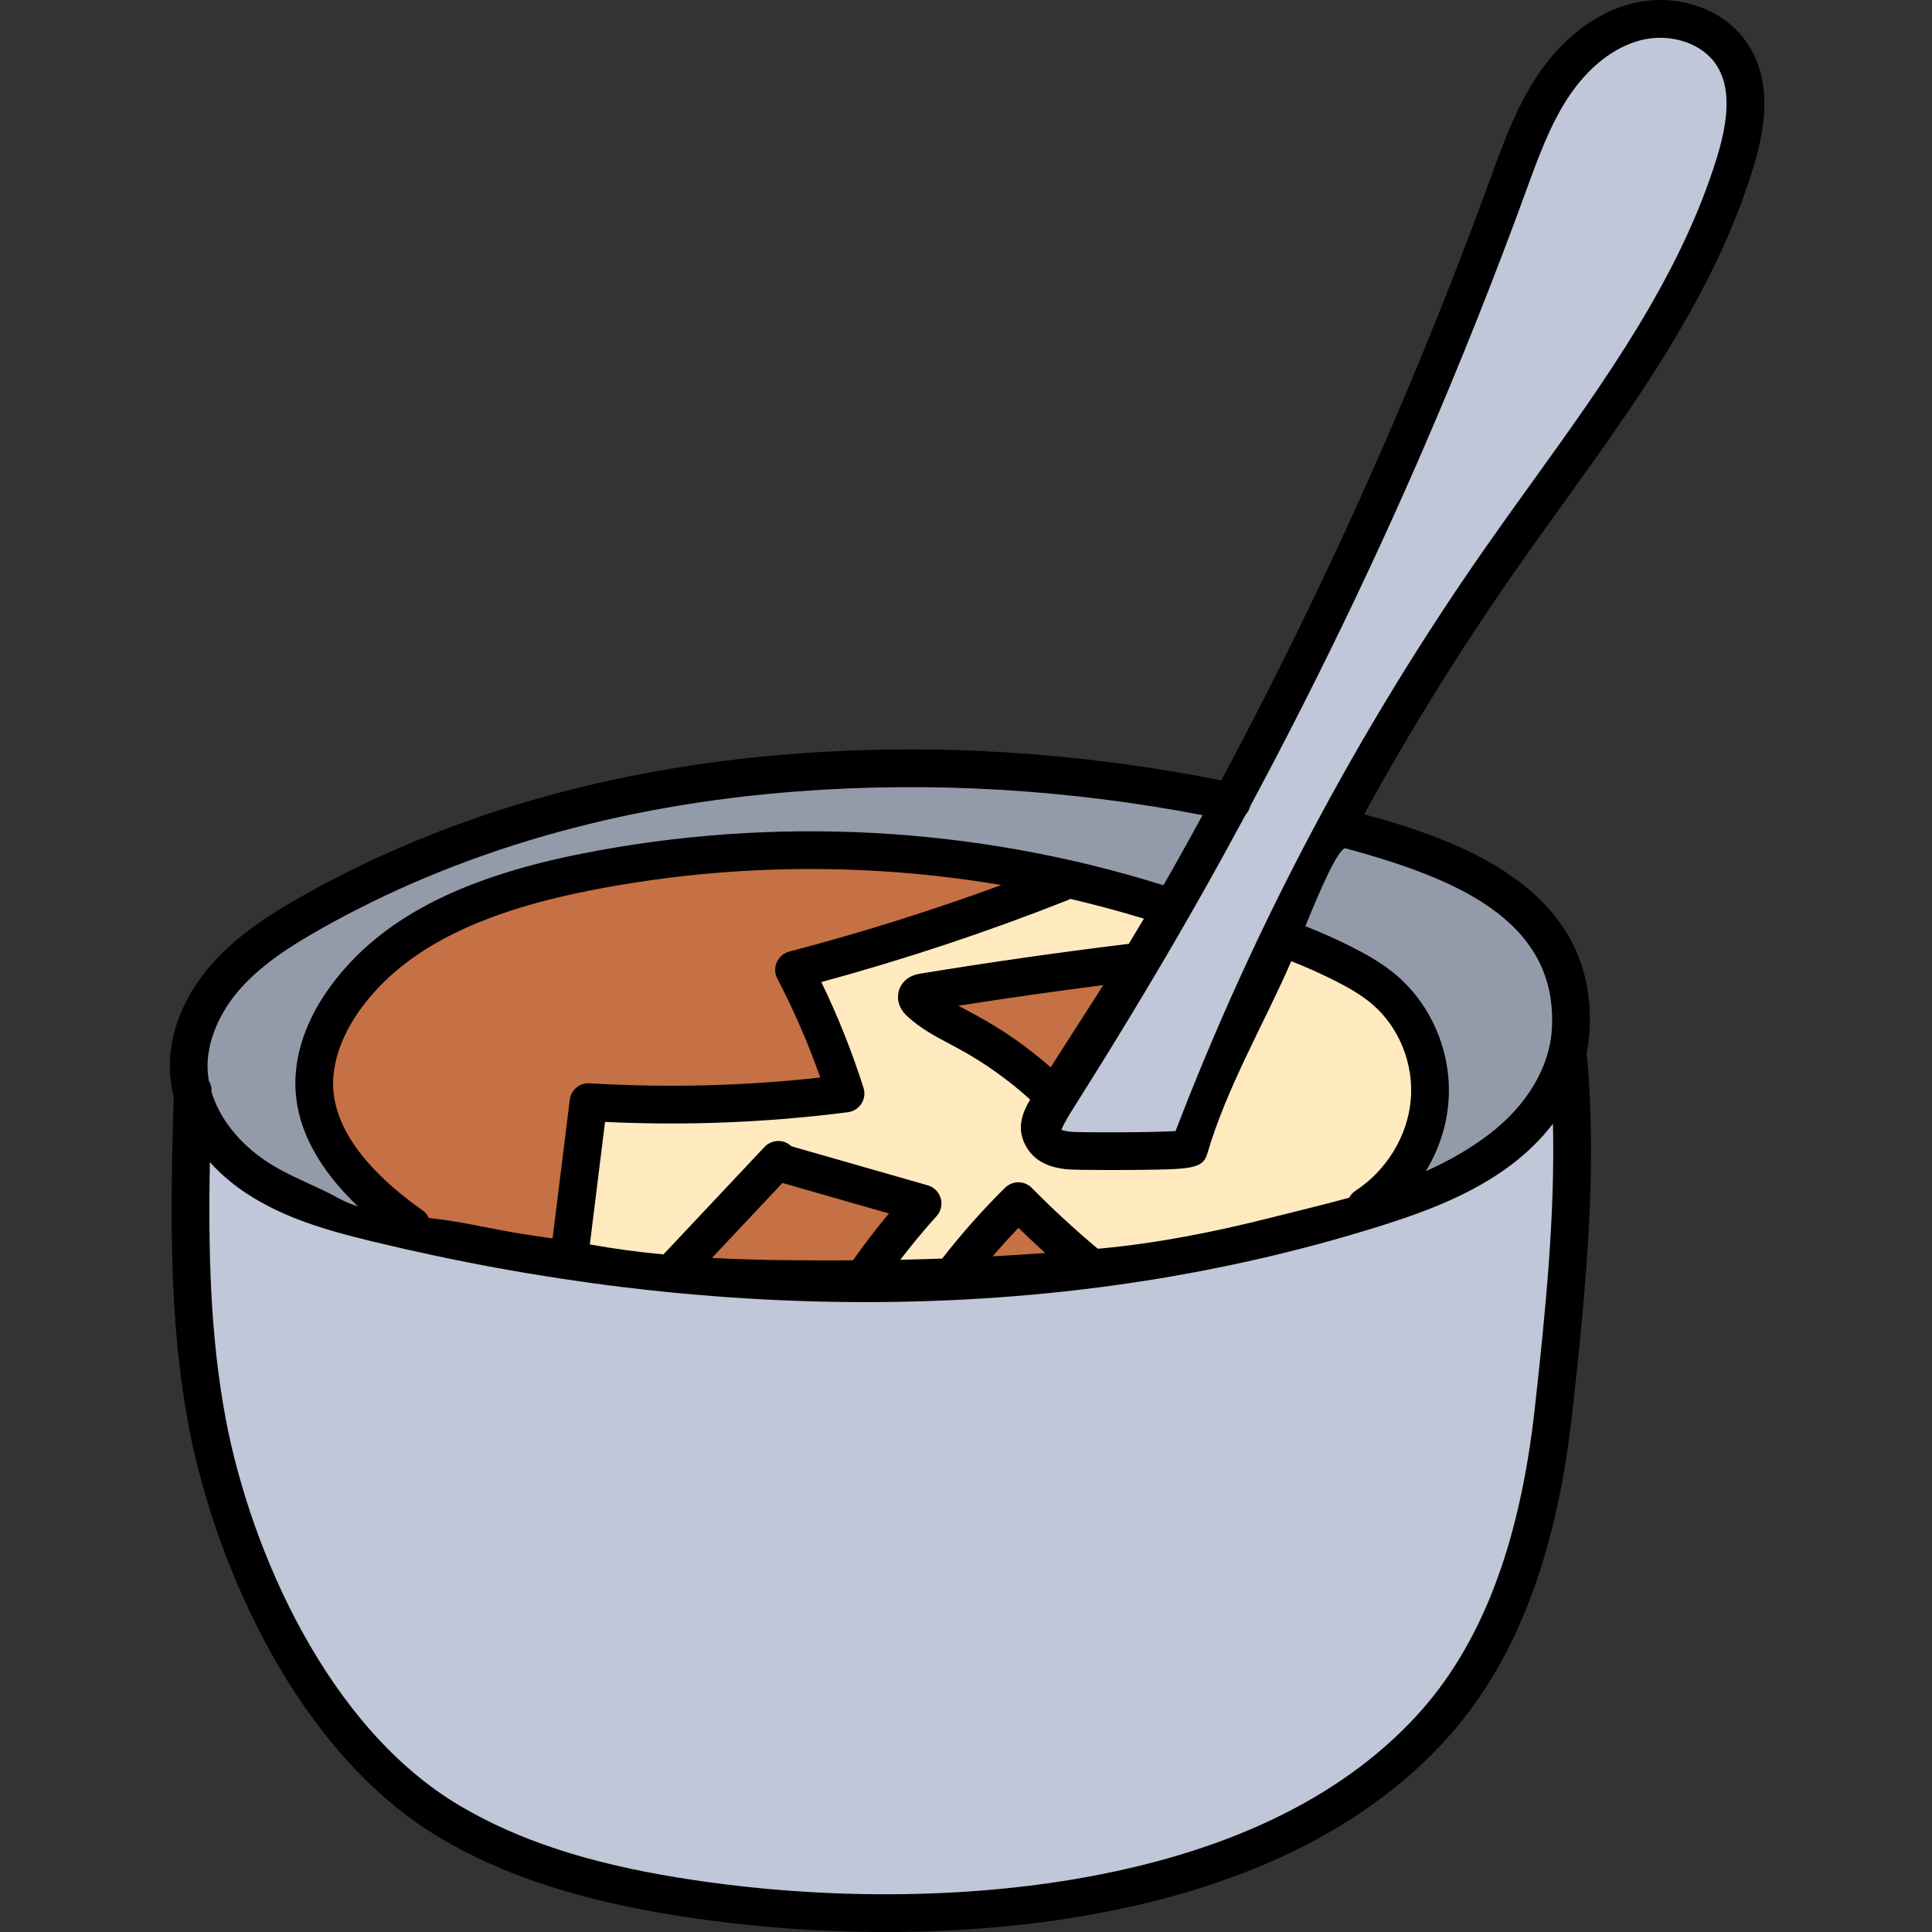 <svg height="512pt" viewBox="-45 0 512 512.002" width="512pt" xmlns="http://www.w3.org/2000/svg"><rect x="-45" y="0" width="512" height="512.002" fill="#333333" stroke="none"/><path d="m394.988 7.004c-2 0-3.988.25-5.918.742-7.91 2.027-15.383 7.887-21.043 16.5-4.938 7.527-8.117 16.254-11.191 24.695l-.41 1.121c-8.281 22.68-17.344 45.406-26.934 67.559-13.727 31.719-29.137 63.547-45.812 94.602l-.18.336-.09.371c-.086.344-.246.645-.48.895l-.262.281-.184.34c-4.305 7.969-7.641 14.035-10.824 19.676-10.09 17.926-21.082 36.301-33.594 56.152l-.578.906c-1.852 2.922-3.434 5.488-4.047 7.312l-.973 2.875 2.887.941c.801.258 1.797.457 2.996.59 1.648.164 7.637.184 10.133.184 5.719 0 13.922-.086 18.219-.332l1.938-.113.691-1.809c20.852-54.316 48.309-106.039 81.609-153.738 4.004-5.738 8.188-11.543 12.227-17.152l.305-.422c19.41-26.977 39.484-54.871 49.336-86.715 3.781-12.23 3.66-20.852-.383-27.129-3.438-5.348-10.117-8.668-17.438-8.668zm0 0" fill="#bfc7d8"/><path d="m369.355 289.262-5.176 6.707c-2.887 3.742-6.355 7.168-10.305 10.18-10.301 7.848-22.734 12.371-34.637 16.09-42.082 13.164-87.438 19.836-134.812 19.836-42.41 0-86.121-5.371-129.914-15.965-11.164-2.711-22.898-5.91-32.852-12.551-3.273-2.188-6.242-4.742-8.832-7.602l-5.09-5.617-.133 7.578c-.387 22.137-.121 45.855 4.395 69.32 6.656 34.629 27.27 82.633 63.441 103.938 15.645 9.23 34.293 15.383 58.691 19.359 18.23 2.969 36.926 4.473 55.555 4.473 17.559 0 34.453-1.344 50.211-3.984 40.656-6.828 71.793-21.672 92.547-44.121 17.57-18.988 28.113-46.141 32.23-83.004 2.781-24.914 5.449-51.316 4.875-76.164zm0 0" fill="#bfc7d8"/><path d="m312.418 221.93-2.32-.637-1.125 2.125c-4.172 7.879-8.336 16.109-12.371 24.461l-1.312 2.719 2.73 1.297c7.75 3.676 15.879 7.793 22.562 14.055 8.227 7.723 12.445 17.754 11.277 26.836-.75 5.867-3.781 11.844-8.762 17.273-.258.277-.52.547-.785.816l-.289.293 3.129 4.93c11.492-3.977 19.605-8.023 26.297-13.129 10.648-8.109 17.137-19.047 17.801-30.004 1.848-30.66-26.223-42.648-56.832-51.035zm0 0" fill="#939baa"/><path d="m196.277 205.602c-10.031 0-20.16.379-30.098 1.129-47.965 3.613-91.062 16.09-128.098 37.082-7.18 4.074-15.352 9.172-21.527 16.098-6.375 7.152-9.848 15.77-9.539 23.641.043 1.09.172 2.242.383 3.43l.098.547.289.473c.137.227.293.594.281 1.051v.062l-.07.531.188.617c2.324 7.668 7.902 14.762 15.707 19.977 8.16 5.449 17.922 8.453 25.516 10.465l2.797-5.113c-4.918-4.508-8.742-9.648-10.77-14.473-4.293-10.285-3.555-22.684 1.934-32.367 8.117-14.359 24.812-21.504 38.453-26.125 29.273-9.918 60.012-14.945 91.359-14.945 29.551 0 58.613 4.484 86.453 13.355-.035-.008-.07-.02-.078-.02-.008 0-.004.004.004.008l2.637 1.633 1.543-2.691c1.492-2.605 2.977-5.207 4.441-7.801 2.539-4.508 5.199-9.316 8.141-14.703l1.969-3.605-4.039-.777c-25.859-4.965-52.09-7.477-77.973-7.477zm0 0" fill="#939baa"/><g fill="#c67045"><path d="m201.117 267.461c8.312 9.305 18.172 16.828 29.301 22.367l2.402 1.195 1.852-2.871c6.43-10.203 12.316-19.785 17.996-29.301l3.355-5.617-58.504 10.199zm0 0"/><path d="m205.055 337.688 7.902-.457c8.148-.477 16.461-1.18 24.707-2.094l5.961-.664-17.055-18.176zm0 0"/><path d="m170.93 259.984 68.68-24.719-10.602-2.105c-18.301-3.633-37.102-5.477-55.871-5.477-31.336 0-62.059 5.027-91.316 14.938-13.641 4.621-30.34 11.766-38.457 26.121-5.488 9.699-6.227 22.102-1.926 32.367 4.008 9.609 15.07 20 25.176 23.656l.184.062.188.043c12.727 2.816 25.559 5.207 38.145 7.105l2.758.418 8.488-37.613 66.34-1.527zm0 0"/><path d="m189.023 314.816-26.012-8.676-31.969 29.18 6.781.613c15.664 1.414 31.359 2.133 46.652 2.133l3.113-.008.668-2.074c.57-1.762 1.945-3.676 4.094-5.688 2.789-2.629 5.461-5.477 4.879-8.859-.625-3.652-4.715-5.457-8.207-6.621zm0 0"/></g><path d="m188.047 332.121c.742-1.051 1.695-2.117 2.91-3.27.988-.93 2.121-2.035 2.93-3.098l3.461-4.551-4.969-2.824c-.965-.551-2.234-1.078-3.992-1.668l-24.898-8.305-31.723 28.953-2.238-.234c-6.074-.641-12.359-1.414-18.684-2.289l-5.383-.75 9.305-41.273 65.141-1.488-11.527-32.543 68.723-24.742 1.539-.844 1.91.449c6.41 1.535 12.836 3.316 19.074 5.293l5.941 1.879-3.125 5.395c-1.348 2.324-2.707 4.656-4.094 7l-1.582 2.672-2.977-.227-52.953 9.223 7.211 6.848c6.828 6.48 14.516 11.898 22.852 16.102l4.625 2.332-2.496 4.543c-.648 1.176-1.133 2.227-1.445 3.117l-1.707 4.859 4.902 1.562c.883.281 1.965.492 3.305.645l.117.012c.98.086 4.762.176 10.996.176 2.082 0 4.129-.008 5.84-.027 4.695-.051 9.074-.094 11.84-.281l3.18-.219 1.145-2.977c6.348-16.531 13.406-33.055 20.984-49.109l2.141-4.527 4.523 2.141c7.559 3.582 16.199 7.941 23.098 14.41 8.707 8.176 13.156 18.852 11.902 28.559-1.02 7.953-5.609 14.383-9.281 18.375-3.773 4.109-8.176 7.504-12.363 10.555l-.711.52-.84.242c-20.832 6.059-42.793 10.594-65.277 13.488l-2.531.324-16.324-17.371-20.539 20.418-1.949.074c-4.305.168-8.168.281-11.812.344l-9.887.176zm0 0" fill="#ffeac0"/><path d="m369.125 133.637c19.754-27.445 40.18-55.82 50.375-88.766 2.793-9.035 5.715-22.285-1.188-33-6.125-9.508-18.859-13.992-30.969-10.902-9.605 2.449-18.539 9.352-25.16 19.434-5.379 8.188-8.707 17.312-11.922 26.137l-.41 1.121c-8.223 22.523-17.23 45.125-26.781 67.18-13.469 31.117-28.383 61.945-44.434 91.977-37.625-7.504-75.617-9.895-112.988-7.062-49.008 3.691-93.086 16.469-131.012 37.973-7.691 4.363-16.473 9.855-23.309 17.527-7.68 8.617-11.691 18.766-11.301 28.578.09 2.281.43 4.559.996 6.805-.805 28.914-1.508 58.754 4.105 87.926 6.934 36.059 28.582 86.152 66.758 108.652 16.445 9.691 35.867 16.117 61.121 20.227 18.672 3.039 37.883 4.559 56.684 4.559 17.766 0 35.16-1.355 51.371-4.078 42.207-7.082 74.684-22.645 96.527-46.266 18.625-20.137 29.762-48.59 34.043-86.984 3.664-32.832 6.719-64.805 3.906-94.992-.02-.184-.07-.352-.105-.527.406-1.91.688-3.832.805-5.758 2.324-38.5-35.891-51.059-59.73-57.609 12.223-22.254 25.633-43.852 40.176-64.684 4.07-5.832 8.328-11.746 12.441-17.465zm-359.109 149.797c-.281-7.105 2.914-14.949 8.773-21.527 5.871-6.586 13.797-11.52 20.777-15.48 36.633-20.773 79.305-33.121 126.832-36.699 35.477-2.684 71.535-.566 107.289 6.297-2.68 4.914-5.387 9.801-8.125 14.664-.738 1.312-1.504 2.605-2.254 3.91-49.863-15.637-103.242-18.516-154.5-8.293-32.238 6.426-53.227 17.492-66.047 34.824-4.676 6.316-10.109 16.297-9.434 27.941.602 10.465 6.277 20.898 16.559 30.66-1.867-.605-3.633-1.332-5.223-2.219-6.18-3.441-13.121-5.773-19.113-9.773-7.285-4.867-12.406-11.445-14.496-18.34.004-.086.008-.168.008-.25.027-.988-.242-1.91-.715-2.699-.172-1.004-.293-2.012-.332-3.016zm223.434-.586c-5.992-5.258-12.551-9.855-19.551-13.676-.816-.445-1.645-.887-2.473-1.324-.836-.441-1.656-.875-2.461-1.316 12.754-2.004 25.609-3.828 38.406-5.469-2.23 3.535-4.477 7.062-6.75 10.574-2.41 3.73-4.809 7.465-7.172 11.211zm20.66-32.672c-.164.004-.328-.012-.496.012-18.215 2.234-36.645 4.875-54.766 7.84-3.742.609-5.074 2.887-5.535 4.188-.41 1.164-1.023 4.188 2.113 7.09 3.477 3.227 7.465 5.34 11.324 7.383.789.418 1.574.836 2.355 1.262 6.805 3.715 13.145 8.234 18.891 13.438-2.211 3.777-3.578 7.711-1.238 12.117 2.258 4.246 6.156 5.824 10.762 6.348 1.414.16 6.645.219 11.676.219 2.102 0 4.164-.008 5.902-.027 15.168-.145 18.641-.18 19.824-4.219 5.242-17.883 14.934-34.191 22.277-51.098 3.887 1.527 7.727 3.234 11.445 5.109 3.191 1.609 6.871 3.613 9.957 6.238 7.223 6.148 11.152 15.965 10.25 25.617-.883 9.441-6.488 18.586-14.629 23.867-.734.477-1.281 1.125-1.668 1.844-6.711 1.859-13.547 3.469-20.379 5.203-14.996 3.805-30.227 6.852-45.648 8.273-.199.02-.398.031-.598.051-6.066-5.082-11.949-10.496-17.492-16.121-.93-.945-2.199-1.484-3.523-1.492-1.312-.004-2.605.508-3.547 1.438-5.953 5.867-11.543 12.188-16.68 18.785-3.695.133-7.391.23-11.09.305 3.055-3.977 6.254-7.852 9.605-11.551 1.16-1.277 1.574-3.066 1.102-4.727-.473-1.66-1.77-2.961-3.43-3.438l-35.074-10.047c-.328-.094-.914-.266-1.16-.379-.945-.875-2.176-1.375-3.488-1.324-1.344.027-2.621.594-3.543 1.574l-26.785 28.48c-6.547-.617-13.055-1.473-19.508-2.645l4.027-32.469c21.453 1.027 43.086.164 64.367-2.57 1.473-.188 2.781-1.02 3.582-2.27.797-1.25.996-2.789.547-4.203-3.043-9.566-6.793-18.965-11.176-28.016 22.105-6.012 44.055-13.305 65.328-21.715.23-.09.438-.211.645-.332 6.555 1.527 13.059 3.277 19.508 5.246-1.336 2.242-2.676 4.484-4.035 6.715zm-22.109 81.887c-4.641.336-9.289.625-13.938.875 2.211-2.574 4.492-5.094 6.844-7.539 2.316 2.262 4.688 4.484 7.094 6.664zm-41.426-10.484c-3.348 4.012-6.527 8.172-9.535 12.426-.004 0-.008 0-.012 0-12.414.047-24.918.02-37.359-.637l18.691-19.875c.242.074.469.137.68.199zm-121.926 1.207c-.355-.785-.902-1.496-1.66-2.027-10.371-7.273-22.898-18.773-23.676-32.262-.391-6.758 2.27-14.367 7.488-21.422 11.254-15.211 30.309-25.051 59.961-30.965 36.152-7.207 73.387-7.691 109.605-1.566-18.43 6.766-37.27 12.688-56.199 17.633-1.473.383-2.691 1.418-3.309 2.812-.617 1.391-.566 2.988.141 4.336 4.398 8.438 8.219 17.238 11.383 26.23-20.262 2.25-40.793 2.766-61.125 1.523-2.629-.156-4.941 1.758-5.266 4.379l-4.559 36.738c-3.73-.539-7.465-1.051-11.184-1.719-7.223-1.297-14.336-2.965-21.602-3.691zm293.047 50.777c-4.039 36.191-14.328 62.789-31.449 81.305-20.305 21.953-50.867 36.488-90.84 43.191-32.316 5.422-69.531 5.25-104.793-.488-23.992-3.902-42.312-9.934-57.652-18.973-35.305-20.809-55.473-67.91-62.016-101.926-4.328-22.504-4.746-45.758-4.336-68.695 2.695 2.973 5.836 5.703 9.391 8.078 10.363 6.922 22.383 10.199 33.809 12.965 44.23 10.707 88.109 16.051 130.613 16.051 47.449-.004 93.184-6.664 135.715-19.965 12.16-3.805 24.887-8.445 35.559-16.574 4.215-3.207 7.848-6.832 10.855-10.727.566 24.23-1.949 49.707-4.855 75.758zm4.559-100.777c-.609 10.086-6.664 20.215-16.617 27.793-5.309 4.043-10.941 7.207-16.797 9.809 3.289-5.379 5.375-11.461 5.965-17.766 1.203-12.844-4.059-25.938-13.723-34.164-3.891-3.309-8.215-5.672-11.934-7.551-3.965-2-8.062-3.824-12.207-5.457 3.555-8.785 8.84-21.117 10.688-20.625 27.738 7.598 56.406 18.457 54.625 47.961zm-99.719 26.965c-6.805.395-25.297.422-27.883.164-1.156-.133-1.906-.312-2.367-.461.547-1.629 2.426-4.598 3.734-6.664l.57-.898c12.492-19.816 23.508-38.23 33.684-56.293 3.676-6.527 7.277-13.113 10.848-19.723.566-.613.992-1.367 1.199-2.234 16.613-30.941 32.031-62.73 45.926-94.828 9.625-22.234 18.711-45.02 26.996-67.723l.41-1.125c3.023-8.289 6.148-16.859 10.887-24.074 5.25-7.992 12.094-13.398 19.273-15.234 7.875-2.008 16.324.781 20.094 6.633 3.531 5.48 3.543 13.309.039 24.629-9.711 31.383-29.652 59.086-48.934 85.879-4.137 5.746-8.414 11.691-12.527 17.578-33.449 47.906-61.012 99.832-81.949 154.375zm0 0"/></svg>